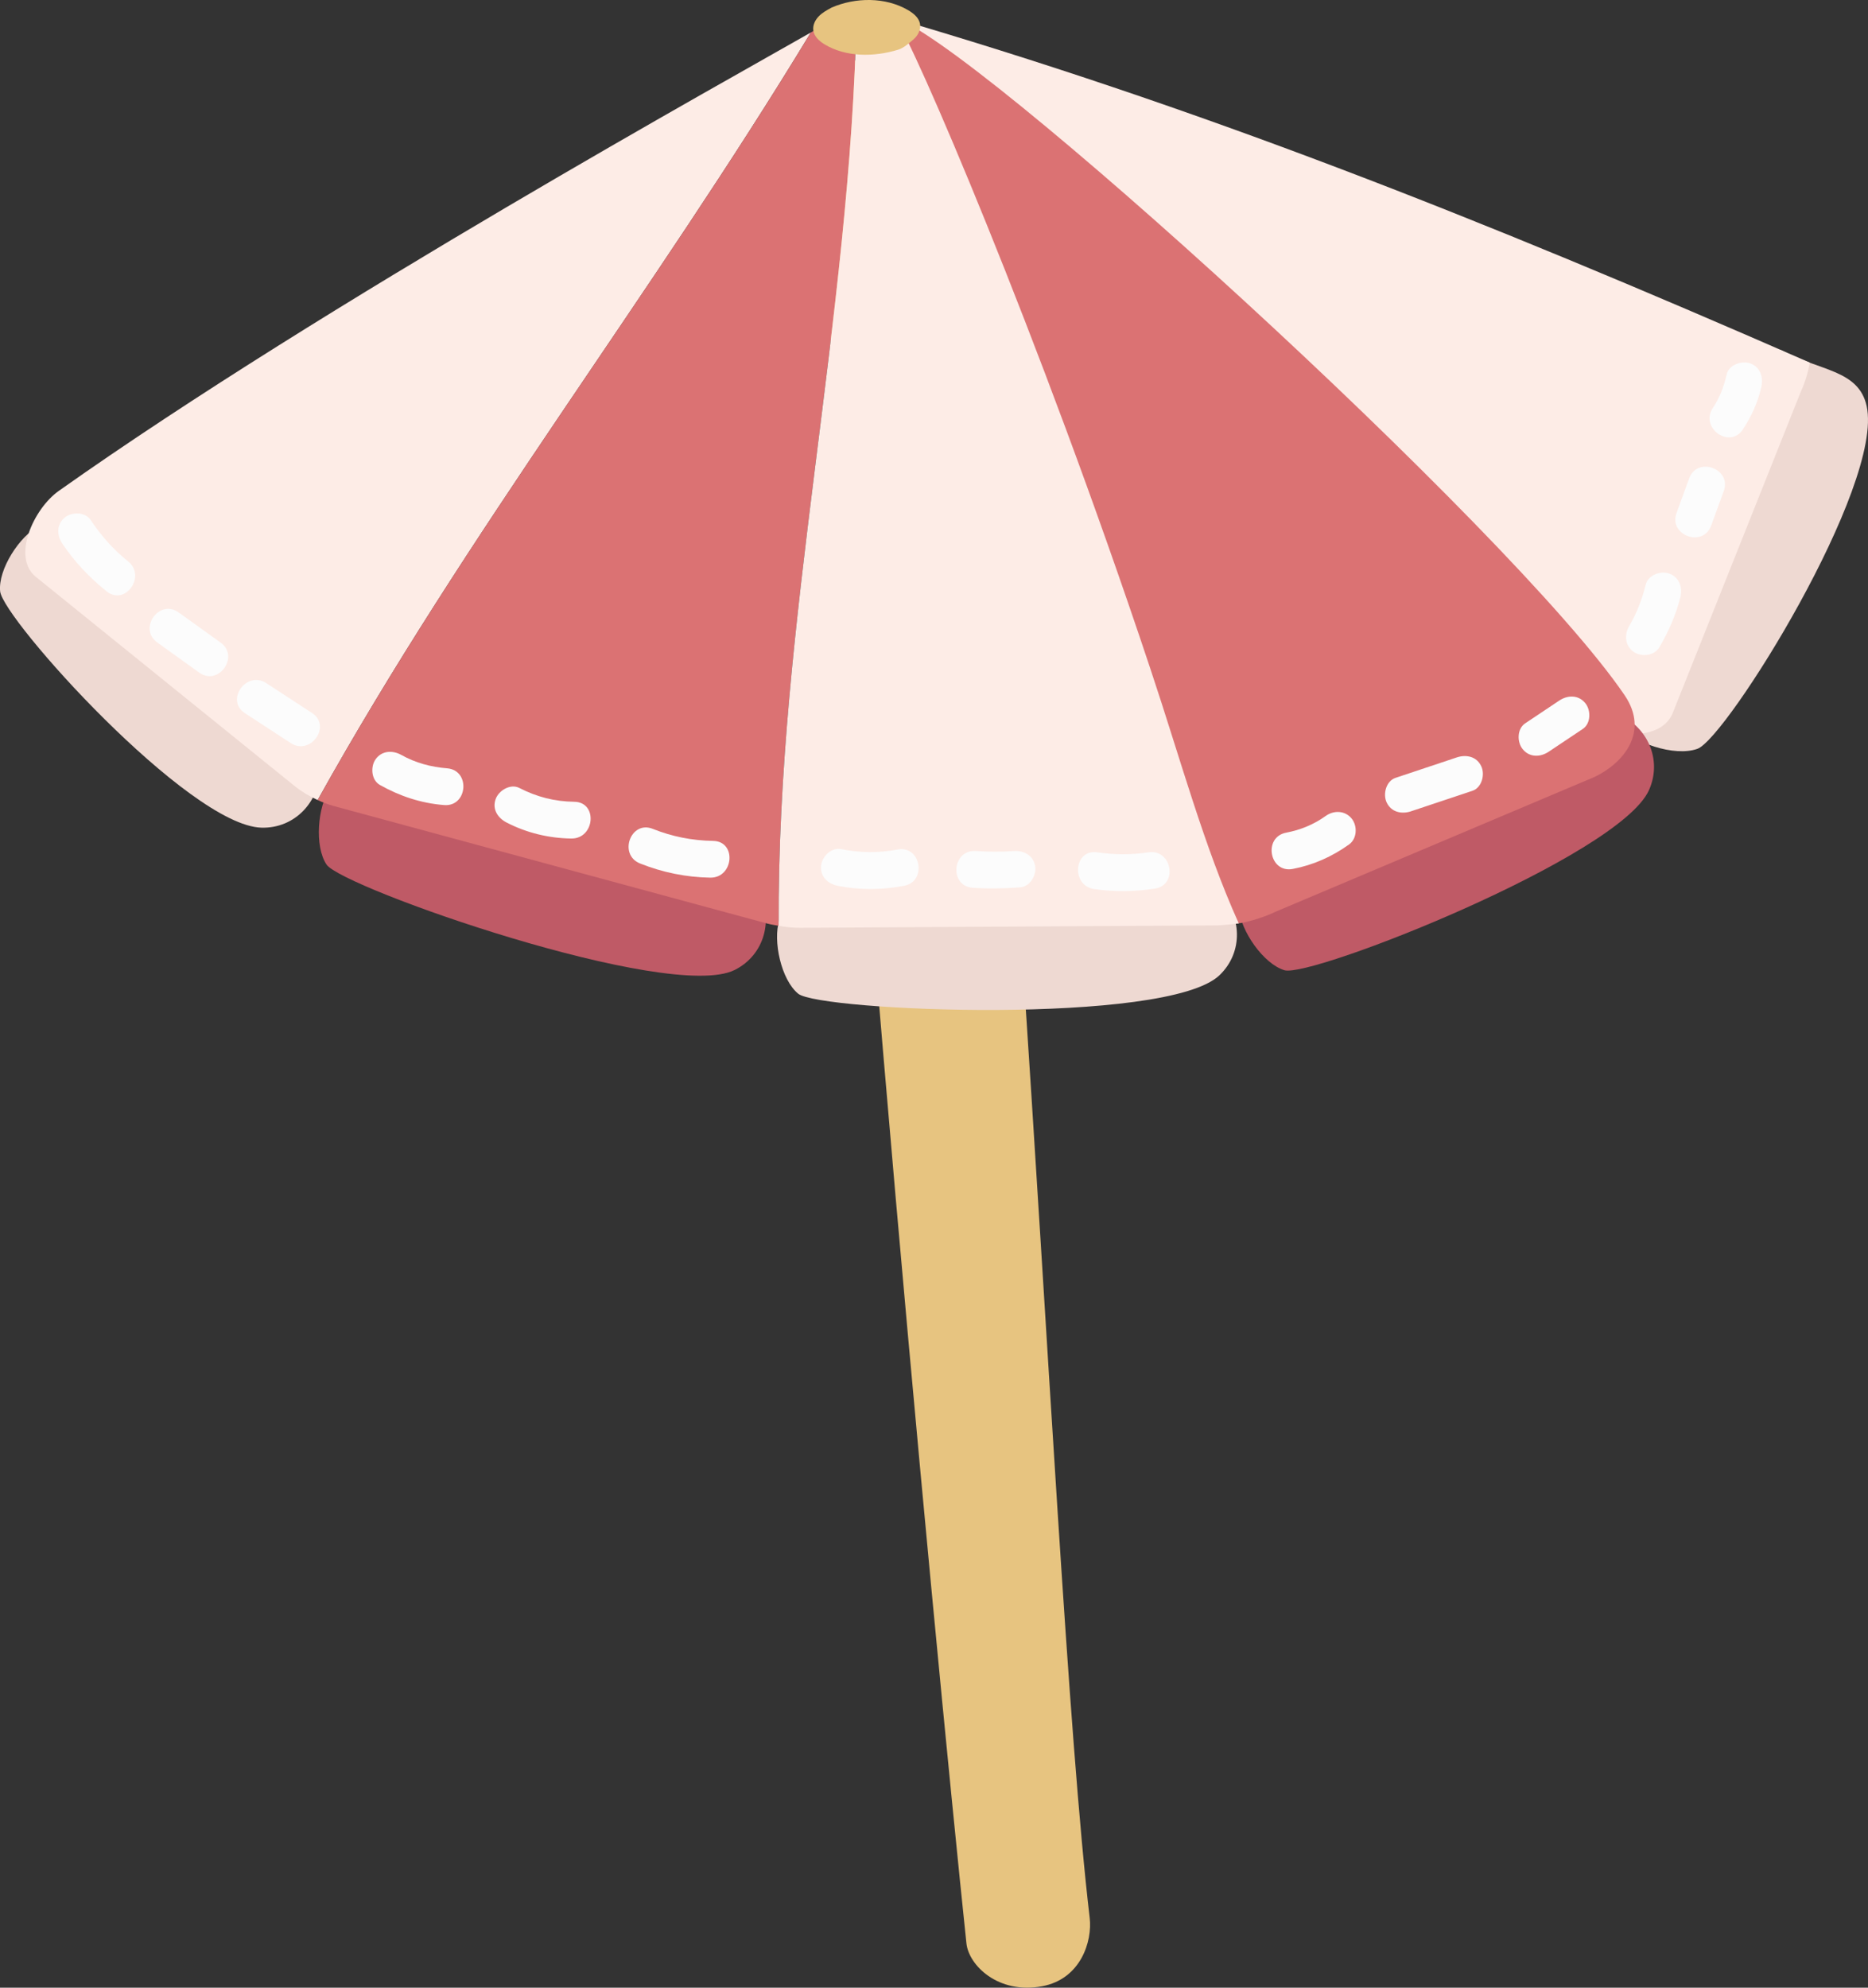 <svg id="_лой_2" xmlns="http://www.w3.org/2000/svg" width="1015.2" height="1080" viewBox="0 0 1015.2 1080"><rect x="0" y="0" width="1015.2" height="1080" fill="#333333" stroke="none"/><g id="Vacation04_384615574"><g id="Vacation04_384615574-2"><path d="M445.87 40.46c1.99 224.37 62.99 860.45 79.36 1015.5 1.24 11.75 17.1 27.75 41.15 23.26 21.01-3.93 27.33-24.43 25.83-37.15-23.17-196.78-44.07-865.93-93.4-1022.86l-52.94 21.25z" fill="#e7c480"/><path d="M878.58 393.61c8.78 10.02 31.43 17.76 43.93 13.25 15.78-5.69 101.45-142.98 91.96-186.22-4.39-19.98-25.94-19-46.65-30.48-9.28-5.14-73.15 138.9-78.85 166.34l-10.39 37.11z" fill="#eed9d2"/><path d="M855.2 387.22c14.24 12.31 45.76 17.93 53.66.74l69.8-175.07c2.33-5.06 3.92-10.41 4.91-15.87C801.77 117.44 650.06 57.68 480.55 8.3c35.55 37.22 225.93 250.42 374.65 378.92z" fill="#fdece6"/><path d="M21.25 285.76c-10.62 5.5-22.33 23.6-21.18 35.51 1.45 15.02 102.45 127.34 142.02 128.44 18.29.51 31.83-14.38 31.77-31.94-.03-9.55-100.22-103.93-122.74-114.86l-29.87-17.14z" fill="#eed9d2"/><path d="M179.33 428.46c-6.76 9.87-8.51 31.35-1.87 41.3 8.38 12.55 186.47 74.99 221.86 57.25 16.35-8.2 21.25-27.72 12.9-43.17-4.54-8.4-173.44-55.42-198.45-54.41l-34.43-.98z" fill="#bf5a66"/><path d="M423.53 499.88c-3.59 11.41 1.01 32.47 10.26 40.05 11.67 9.56 200.24 17.3 228.91-9.99 13.25-12.61 12.24-32.71-.26-45.05-6.8-6.71-182.06-2.39-205.69 5.88l-33.21 9.11z" fill="#eed9d2"/><path d="M673.37 493.96c.99 11.92 13.21 29.68 24.64 33.2 14.42 4.43 181.93-61.72 198.15-97.82 7.5-16.69-1.04-34.91-17.28-41.61-8.83-3.64-153.63 68.82-172.38 85.41l-33.14 20.83z" fill="#bf5a66"/><path d="M31.95 266.72c-13.81 9.77-25.63 36.09-12.47 46.72l140.49 113.53c3.88 3.13 8.16 5.68 12.67 7.73C253.71 289.17 353.97 160.69 440.68 17.64 400.58 40.62 176.12 164.68 31.95 266.72z" fill="#fdece6"/><path d="M443.64 15.94c-.82.48-1.85 1.07-2.96 1.7-86.71 143.05-186.98 271.54-268.05 417.07 2.88 1.31 5.85 2.46 8.92 3.29l235.18 63.74c2.13.58 4.3.92 6.47 1.29-.92-165.73 39.2-330.33 42.33-495.95-6.5 1.05-13.51 3.96-21.9 8.85z" fill="#db7273"/><path d="M866.84 422.04c15.24-7.39 29.73-24.17 16.1-44.27C822.47 288.64 524.39 17.9 484.86 9.31c34.71 119.16 107.35 237.09 133.49 360.24 13.54 47.21 32.63 89.97 51.74 132.36 4.66.24 16.01-3.05 23.33-6.6l173.42-73.27z" fill="#db7273"/><path d="M486.93 10.9c-9.09-10.51-21.4-3.81-21.4-3.81-3.13 165.62-43.26 330.22-42.33 495.95 3.92.67 7.88 1.12 11.86 1.09l226.11-1.32c3.03-.02 9.07-.71 12.06-1.09-19.11-42.39-31.61-89.2-48.12-138.58C564.48 181.01 495.24 20.51 486.93 10.9z" fill="#fdece6"/><path d="M451.98 4.1c-2.51 1.36-5.07 2.74-7.05 4.8-1.98 2.05-3.34 4.91-2.9 7.73.5 3.23 3.18 5.67 5.96 7.38 11.65 7.12 26.96 7 40.03 3.03 3.12-.95 5.95-3.53 8.43-5.64 2.48-2.11 4.18-5.44 3.51-8.63-.69-3.3-3.63-5.62-6.55-7.32-12.24-7.1-28.44-6.96-41.43-1.35z" fill="#e7c480"/><path d="M33.85 295.34c6.64 9.93 14.81 18.53 24.13 25.99 10.09 8.07 21.64-8.3 11.61-16.32-8-6.4-14.64-13.95-20.32-22.46-3.01-4.5-10.24-4.52-14.1-1.32-4.53 3.75-4.33 9.59-1.32 14.1h0z" fill="#fcfcfc"/><path d="M85.44 349.06c7.61 5.46 15.22 10.93 22.84 16.4 10.49 7.53 22.09-8.8 11.61-16.32-7.61-5.47-15.22-10.93-22.84-16.4-10.49-7.53-22.09 8.8-11.61 16.32h0z" fill="#fcfcfc"/><path d="M133.11 387.5c8.29 5.41 16.58 10.82 24.86 16.23 10.78 7.04 22.42-9.27 11.61-16.32-8.29-5.41-16.57-10.82-24.86-16.23-10.78-7.04-22.42 9.27-11.62 16.32h0z" fill="#fcfcfc"/><path d="M206.49 426.52c10.91 6.12 22.35 9.91 34.86 10.91 12.83 1.03 14.5-18.94 1.61-19.97-8.75-.7-17.16-2.95-24.86-7.27-4.71-2.64-10.6-2.39-13.97 2.35-2.87 4.04-2.39 11.31 2.35 13.97h0z" fill="#fcfcfc"/><path d="M275.38 446.95c10.89 5.6 22.87 8.5 35.11 8.66 12.8.17 14.55-19.8 1.61-19.97-10.7-.14-20.35-2.62-29.86-7.51-4.82-2.48-11.15 1.35-12.84 5.98-2.05 5.61 1.15 10.35 5.98 12.84h0z" fill="#fcfcfc"/><path d="M347.87 469.17c12.16 4.85 25 7.48 38.09 7.7 12.81.22 14.55-19.74 1.61-19.97-11.47-.2-22.19-2.3-32.84-6.55-11.98-4.78-18.83 14.05-6.86 18.82h0z" fill="#fcfcfc"/><path d="M455.39 481.33c11.9 2.34 24.04 2.24 35.95-.03 12.65-2.41 9.13-22.13-3.58-19.71-10.37 1.98-20.41 1.81-30.76-.23-5.31-1.05-10.39 4.23-10.79 9.18-.48 5.9 3.85 9.74 9.18 10.79h0z" fill="#fcfcfc"/><path d="M528.65 482.37c8.63.57 17.22.41 25.84-.24 5.39-.41 8.96-6.72 8.07-11.64-1.05-5.78-6.23-8.48-11.64-8.07-6.88.52-13.77.44-20.65-.02-12.83-.84-14.52 19.12-1.61 19.97h0z" fill="#fcfcfc"/><path d="M594.67 483.08c10.97 1.59 22.05 1.43 33-.26 12.74-1.97 9.18-21.68-3.58-19.71-9.33 1.44-18.47 1.36-27.81.0-12.75-1.85-14.34 18.12-1.61 19.97h0z" fill="#fcfcfc"/><path d="M702.56 472.14c11.2-2.13 21.41-6.7 30.65-13.34 4.39-3.16 4.6-10.14 1.32-14.1-3.66-4.41-9.7-4.49-14.1-1.32-6.41 4.61-13.7 7.58-21.44 9.05-12.65 2.41-9.13 22.13 3.58 19.71h0z" fill="#fcfcfc"/><path d="M766.89 440.8c11.1-3.7 22.2-7.41 33.3-11.11 5.13-1.71 6.95-8.8 4.85-13.3-2.5-5.37-8.16-6.57-13.31-4.85-11.1 3.7-22.2 7.4-33.3 11.11-5.13 1.71-6.95 8.8-4.85 13.31 2.5 5.37 8.16 6.57 13.31 4.85h0z" fill="#fcfcfc"/><path d="M841.68 408.44c6.17-4.12 12.33-8.24 18.5-12.36 4.5-3.01 4.52-10.24 1.32-14.1-3.75-4.53-9.59-4.33-14.1-1.32-6.17 4.12-12.33 8.24-18.5 12.36-4.5 3.01-4.52 10.24-1.32 14.1 3.75 4.53 9.59 4.33 14.1 1.32h0z" fill="#fcfcfc"/><path d="M901.75 351.78c5.07-8.61 9.02-17.56 11.47-27.26 1.32-5.24-.52-10.85-5.98-12.84-4.69-1.71-11.5.7-12.84 5.98-1.99 7.9-4.83 15.47-8.98 22.5-2.74 4.65-2.32 10.65 2.35 13.97 4.12 2.93 11.21 2.33 13.97-2.35h0z" fill="#fcfcfc"/><path d="M929.96 285.61l6.86-18.82c4.41-12.11-14.4-18.99-18.82-6.86l-6.86 18.82c-4.41 12.11 14.4 18.98 18.82 6.86h0z" fill="#fcfcfc"/><path d="M947.17 233.37c4.68-7.09 8.18-14.77 10.04-23.07 1.18-5.28-.43-10.81-5.98-12.84-4.58-1.67-11.64.67-12.84 5.98-1.48 6.58-3.83 12.67-7.54 18.31-7.09 10.75 9.22 22.39 16.32 11.61h0z" fill="#fcfcfc"/></g></g></svg>